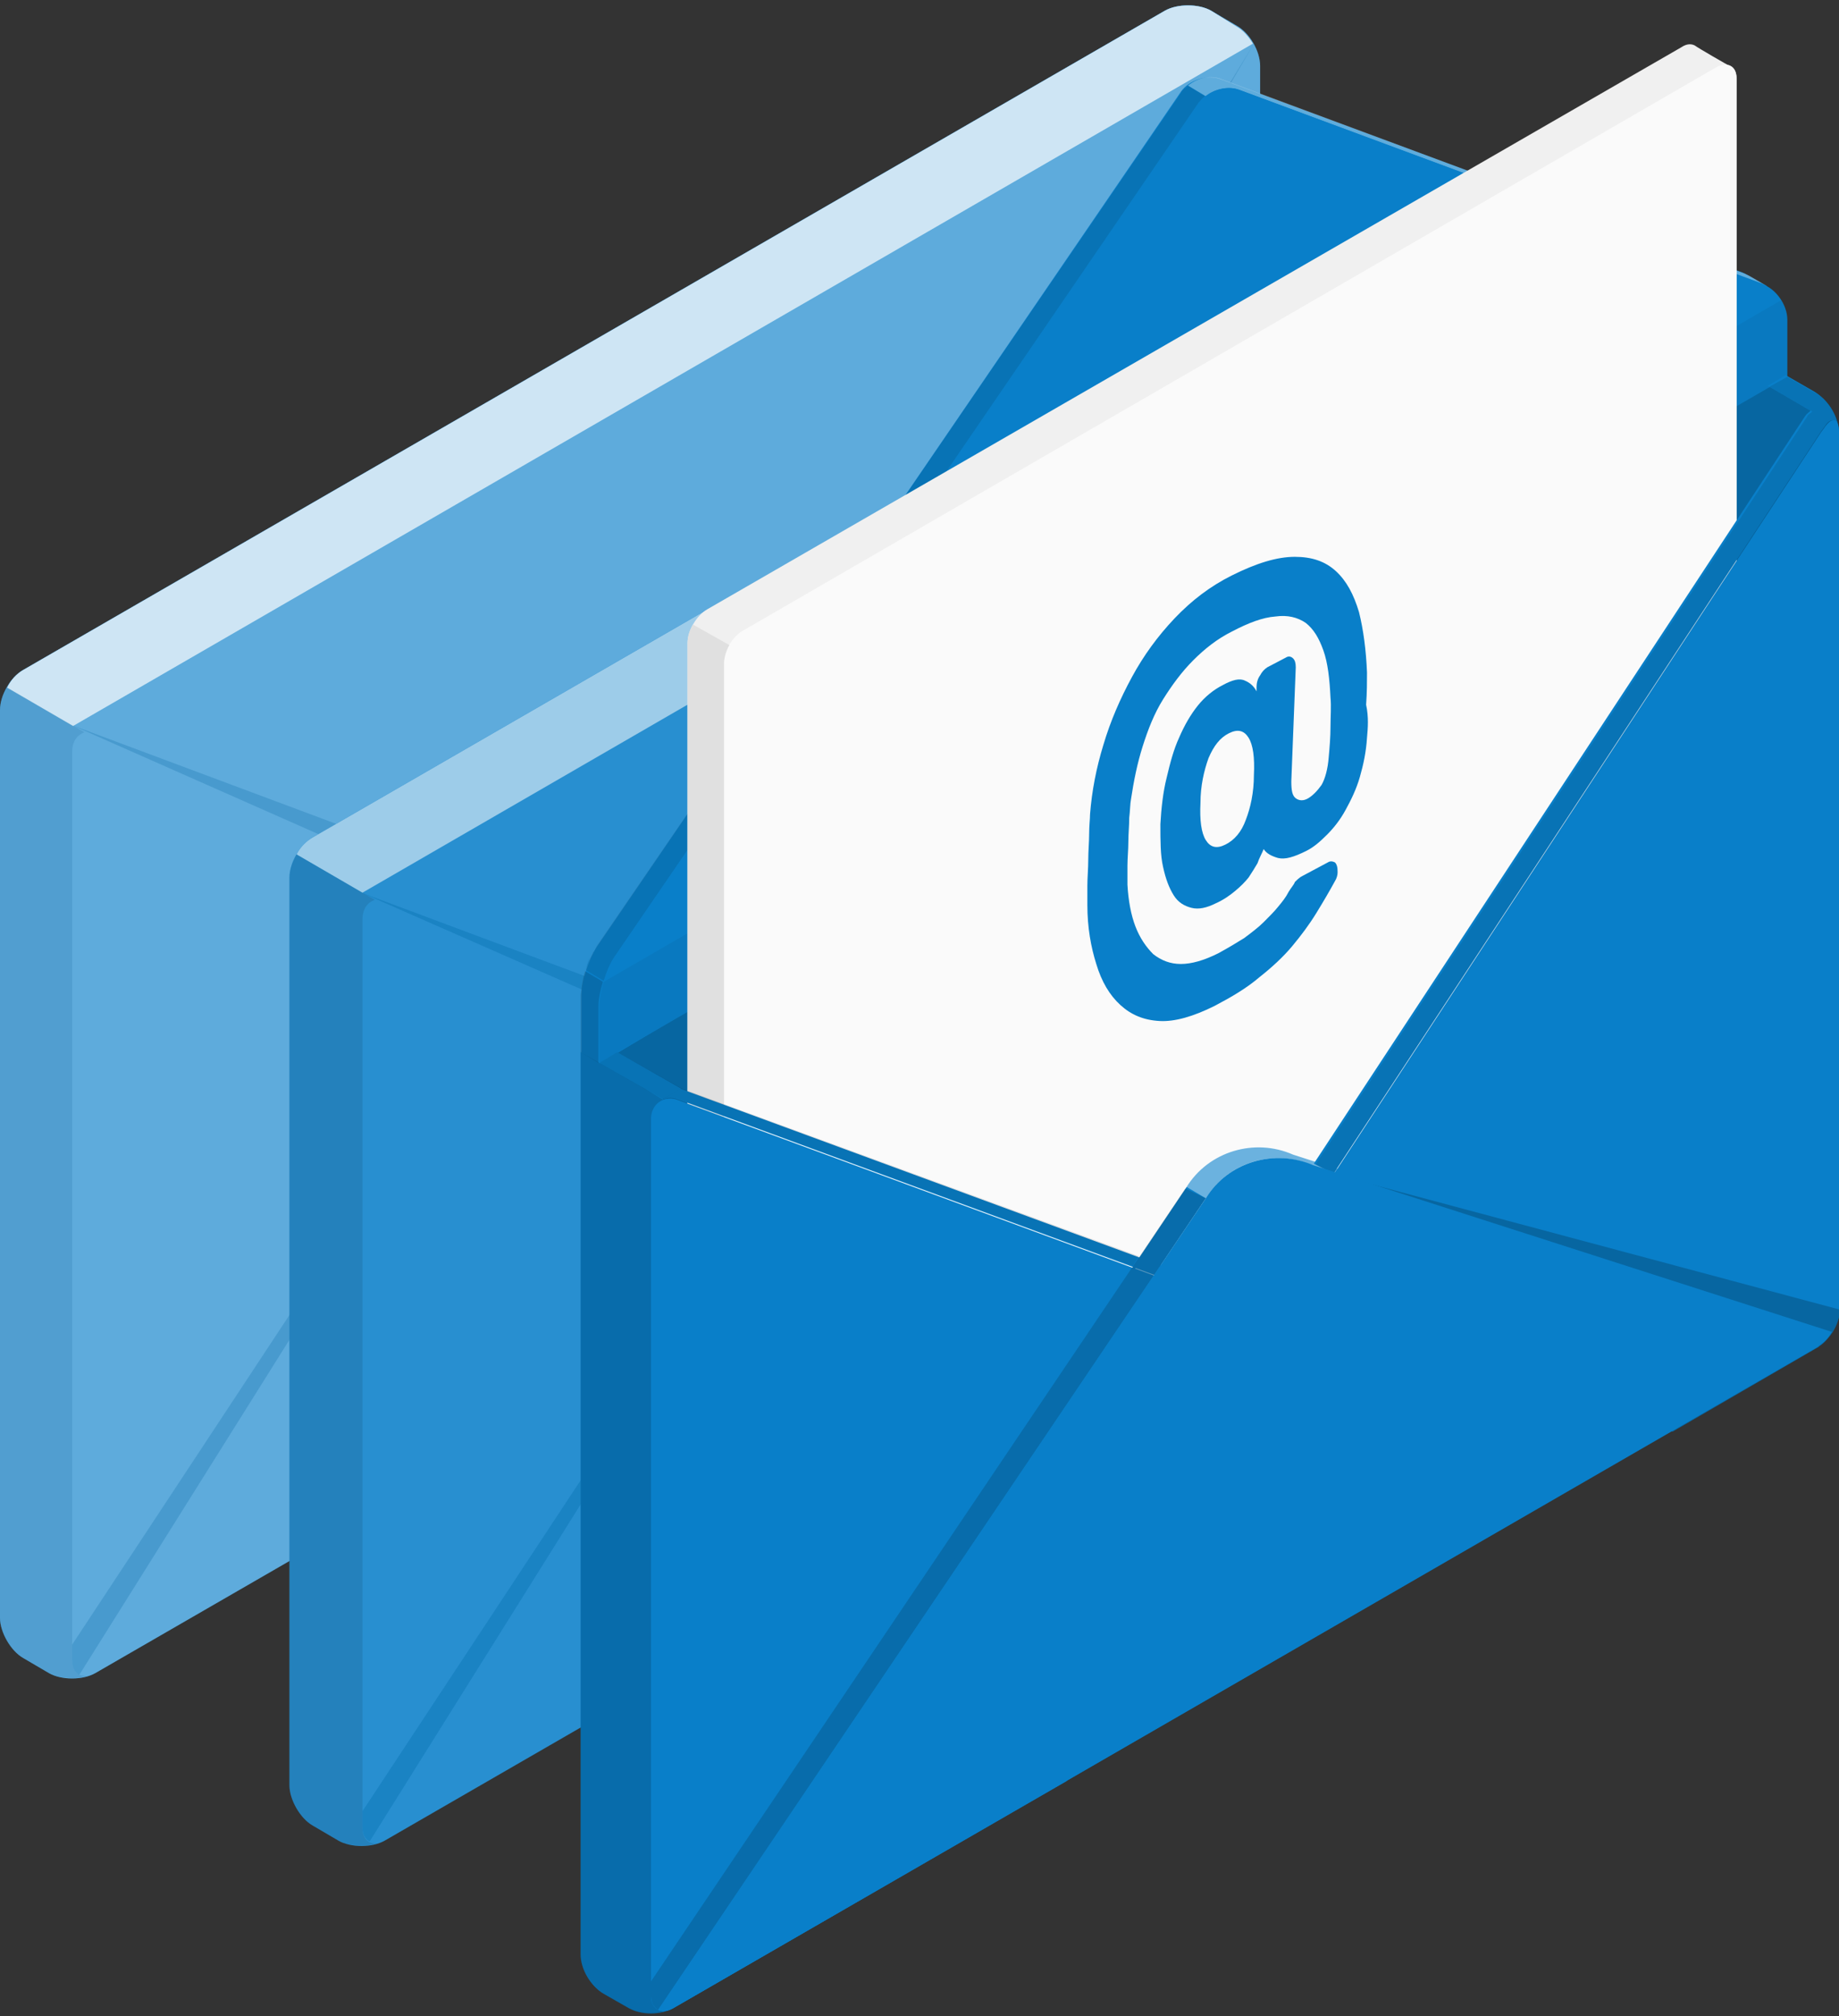 <svg width="230" height="252" viewBox="0 0 230 252" fill="none" xmlns="http://www.w3.org/2000/svg">
<rect x="0" y="0" width="230" height="252" fill="#333333" stroke="none"/>
<g clip-path="url(#clip0)">
<path d="M0 88.755C0 86.862 1.337 84.635 2.896 83.744L145.685 1.339C147.245 0.448 149.918 0.448 151.477 1.339L154.707 3.232C156.266 4.123 157.603 6.35 157.603 8.243V121.717C157.603 123.498 156.266 125.837 154.707 126.728L11.918 209.132C10.358 210.023 7.685 210.023 6.126 209.132L2.896 207.239C1.337 206.348 0 204.01 0 202.228V88.755Z" fill="#097FC9"/>
<g opacity="0.7">
<g opacity="0.7">
<path opacity="0.7" d="M0 88.755C0 86.862 1.337 84.635 2.896 83.744L145.685 1.339C147.245 0.448 149.918 0.448 151.477 1.339L154.707 3.232C156.266 4.123 157.603 6.35 157.603 8.243V121.717C157.603 123.498 156.266 125.837 154.707 126.728L11.918 209.132C10.358 210.023 7.685 210.023 6.126 209.132L2.896 207.239C1.337 206.348 0 204.01 0 202.228V88.755Z" fill="white"/>
</g>
</g>
<path d="M0.891 85.971L9.133 90.759L156.712 5.459C156.155 4.568 155.487 3.789 154.707 3.343L151.477 1.339C149.918 0.448 147.245 0.448 145.685 1.339L2.896 83.744C2.116 84.189 1.337 84.969 0.891 85.971Z" fill="#097FC9"/>
<path opacity="0.8" d="M0.891 85.971L9.133 90.759L156.712 5.459C156.155 4.568 155.487 3.789 154.707 3.343L151.477 1.339C149.918 0.448 147.245 0.448 145.685 1.339L2.896 83.744C2.116 84.189 1.337 84.969 0.891 85.971Z" fill="white"/>
<path opacity="0.1" d="M0 88.755V202.228C0 204.121 1.337 206.348 2.896 207.239L6.126 209.132C6.349 209.244 6.683 209.355 6.906 209.466C7.24 209.578 7.685 209.689 8.131 209.689C8.91 209.8 9.69 209.8 10.47 209.578C10.693 209.578 10.804 209.466 11.027 209.466C11.138 209.466 11.249 209.355 11.361 209.355C10.804 209.578 10.358 209.466 9.913 209.355C9.356 209.021 9.022 208.464 9.022 207.462V93.989C9.022 92.764 9.579 91.873 10.581 91.539L9.022 90.648L0.78 85.859C0.334 86.862 0 87.864 0 88.755Z" fill="#097FC9"/>
<path opacity="0.05" d="M0 88.755V202.228C0 204.121 1.337 206.348 2.896 207.239L6.126 209.132C6.349 209.244 6.683 209.355 6.906 209.466C7.24 209.578 7.685 209.689 8.131 209.689C8.91 209.8 9.69 209.8 10.47 209.578C10.693 209.578 10.804 209.466 11.027 209.466C11.138 209.466 11.249 209.355 11.361 209.355C10.804 209.578 10.358 209.466 9.913 209.355C9.356 209.021 9.022 208.464 9.022 207.462V93.989C9.022 92.764 9.579 91.873 10.581 91.539L9.022 90.648L0.78 85.859C0.334 86.862 0 87.864 0 88.755Z" fill="black"/>
<path opacity="0.2" d="M9.022 90.648L77.632 116.26C82.533 118.042 87.99 116.26 90.886 111.917L101.913 95.102L156.823 5.459L104.029 95.659L157.603 121.717C157.603 122.607 157.269 123.721 156.712 124.612L103.918 95.993L91.109 116.483C88.213 121.16 82.199 123.053 77.187 120.714L68.053 116.706L9.913 209.355C9.356 209.021 9.022 208.464 9.022 207.462V205.569L67.719 116.594L9.022 90.648Z" fill="#097FC9"/>
<path opacity="0.05" d="M9.022 90.648L77.632 116.26C82.533 118.042 87.99 116.26 90.886 111.917L101.913 95.102L156.823 5.459L104.029 95.659L157.603 121.717C157.603 122.607 157.269 123.721 156.712 124.612L103.918 95.993L91.109 116.483C88.213 121.16 82.199 123.053 77.187 120.714L68.053 116.706L9.913 209.355C9.356 209.021 9.022 208.464 9.022 207.462V205.569L67.719 116.594L9.022 90.648Z" fill="black"/>
<path d="M36.199 109.69C36.199 107.797 37.535 105.57 39.095 104.679L181.884 22.274C183.443 21.383 186.116 21.383 187.676 22.274L190.906 24.167C192.465 25.058 193.802 27.285 193.802 29.178V142.652C193.802 144.434 192.465 146.772 190.906 147.663L48.116 230.068C46.557 230.958 43.884 230.958 42.325 230.068L39.095 228.174C37.535 227.284 36.199 224.945 36.199 223.163V109.69Z" fill="#097FC9"/>
<g opacity="0.5">
<g opacity="0.5">
<path opacity="0.5" d="M36.199 109.69C36.199 107.797 37.535 105.57 39.095 104.679L181.884 22.274C183.443 21.383 186.116 21.383 187.676 22.274L190.906 24.167C192.465 25.058 193.802 27.285 193.802 29.178V142.652C193.802 144.434 192.465 146.772 190.906 147.663L48.116 230.068C46.557 230.958 43.884 230.958 42.325 230.068L39.095 228.174C37.535 227.284 36.199 224.945 36.199 223.163V109.69Z" fill="white"/>
</g>
</g>
<path d="M37.09 106.795L45.332 111.583L192.911 26.283C192.354 25.392 191.685 24.613 190.906 24.167L187.676 22.274C186.116 21.383 183.443 21.383 181.884 22.274L39.095 104.679C38.315 105.124 37.535 105.904 37.09 106.795Z" fill="#097FC9"/>
<path opacity="0.6" d="M37.09 106.795L45.332 111.583L192.911 26.283C192.354 25.392 191.685 24.613 190.906 24.167L187.676 22.274C186.116 21.383 183.443 21.383 181.884 22.274L39.095 104.679C38.315 105.124 37.535 105.904 37.09 106.795Z" fill="white"/>
<path opacity="0.1" d="M36.199 109.69V223.163C36.199 225.056 37.535 227.284 39.095 228.174L42.325 230.068C42.547 230.179 42.882 230.29 43.104 230.402C43.438 230.513 43.884 230.624 44.33 230.624C45.109 230.736 45.889 230.736 46.669 230.513C46.891 230.513 47.003 230.402 47.225 230.402C47.337 230.402 47.448 230.29 47.559 230.29C47.003 230.513 46.557 230.402 46.223 230.29C45.666 229.956 45.332 229.399 45.332 228.397V114.924C45.332 113.699 45.889 112.808 46.891 112.474L45.332 111.583L37.09 106.795C36.533 107.797 36.199 108.799 36.199 109.69Z" fill="black"/>
<path opacity="0.4" d="M45.221 111.583L113.831 137.195C118.732 138.977 124.189 137.195 127.085 132.852L138.112 116.037L192.911 26.283L140.228 116.594L193.802 142.652C193.802 143.543 193.468 144.656 192.911 145.547L140.117 116.817L127.308 137.307C124.412 141.984 118.397 143.877 113.385 141.538L104.252 137.529L46.223 230.179C45.666 229.845 45.332 229.288 45.332 228.286V226.393L104.029 137.418L45.221 111.583Z" fill="#097FC9"/>
<path opacity="0.05" d="M45.221 111.583L113.831 137.195C118.732 138.977 124.189 137.195 127.085 132.852L138.112 116.037L192.911 26.283L140.228 116.594L193.802 142.652C193.802 143.543 193.468 144.656 192.911 145.547L140.117 116.817L127.308 137.307C124.412 141.984 118.397 143.877 113.385 141.538L104.252 137.529L46.223 230.179C45.666 229.845 45.332 229.288 45.332 228.286V226.393L104.029 137.418L45.221 111.583Z" fill="black"/>
<path d="M72.731 131.516L221.313 45.771L227.216 49.223C228.775 50.114 230 52.341 230 54.011V163.587C230 165.369 228.775 167.485 227.216 168.375L84.204 251.003C82.644 251.894 80.194 251.894 78.635 251.003L75.516 249.221C73.957 248.33 72.731 246.103 72.731 244.433V131.516Z" fill="#097FC9"/>
<path opacity="0.2" d="M72.731 131.516L221.313 45.771L227.216 49.223C228.775 50.114 230 52.341 230 54.011V163.587C230 165.369 228.775 167.485 227.216 168.375L84.204 251.003C82.644 251.894 80.194 251.894 78.635 251.003L75.516 249.221C73.957 248.33 72.731 246.103 72.731 244.433V131.516Z" fill="black"/>
<path d="M220.421 36.083L220.978 35.748L218.639 34.412C218.417 34.301 218.194 34.19 217.971 34.078L152.702 9.914C150.92 9.245 148.693 10.025 147.69 11.473L74.625 118.376C73.623 119.935 72.731 122.607 72.731 124.501C72.731 127.507 72.731 131.627 72.731 131.627L74.959 132.964L221.201 45.882V38.755C221.201 37.753 220.978 36.862 220.421 36.083Z" fill="#097FC9"/>
<path opacity="0.1" d="M150.697 12.029C150.363 12.252 150.14 12.586 149.918 12.809L76.852 119.601C76.295 120.38 75.85 121.494 75.516 122.607L73.288 121.271C73.4 120.714 73.622 120.158 73.845 119.712C73.956 119.489 74.068 119.267 74.179 119.044C74.179 119.044 74.179 118.933 74.29 118.933C74.402 118.71 74.513 118.487 74.625 118.265L147.801 11.473C147.913 11.361 148.024 11.139 148.136 11.027C148.247 10.916 148.358 10.804 148.581 10.693L150.697 12.029Z" fill="black"/>
<path opacity="0.35" d="M220.978 35.748C220.755 35.637 220.533 35.526 220.31 35.414L155.041 11.25C153.705 10.693 151.922 11.139 150.809 12.029L148.581 10.693C149.806 9.691 151.477 9.357 152.814 9.914L218.194 34.19C218.416 34.301 218.639 34.412 218.862 34.524L220.978 35.748Z" fill="white"/>
<path d="M74.179 118.933C74.291 118.71 74.402 118.487 74.625 118.265C74.402 118.487 74.291 118.71 74.179 118.933Z" fill="#097FC9"/>
<path d="M148.136 11.139C148.247 11.027 148.358 10.916 148.581 10.804C148.358 10.804 148.247 10.916 148.136 11.139Z" fill="#097FC9"/>
<path d="M73.177 121.383C73.4 120.826 73.511 120.269 73.734 119.712C73.622 120.269 73.4 120.826 73.177 121.383Z" fill="#097FC9"/>
<path d="M73.845 119.712C73.957 119.489 74.068 119.267 74.179 119.044C74.068 119.267 73.957 119.489 73.845 119.712Z" fill="#097FC9"/>
<path opacity="0.2" d="M147.69 11.584C147.801 11.473 147.913 11.25 148.024 11.139C147.913 11.25 147.801 11.361 147.69 11.584Z" fill="black"/>
<path d="M150.029 12.809L76.852 119.601C75.85 121.16 74.959 123.832 74.959 125.725C74.959 128.732 74.959 132.852 74.959 132.852L223.54 47.107V39.98C223.54 38.087 222.092 36.083 220.421 35.526L155.041 11.25C153.259 10.582 151.032 11.361 150.029 12.809Z" fill="#097FC9"/>
<path opacity="0.05" d="M223.54 39.98C223.54 39.089 223.206 38.198 222.76 37.53L75.516 122.719C75.182 123.721 74.959 124.835 74.959 125.725C74.959 128.732 74.959 132.852 74.959 132.852L223.54 47.107V39.98Z" fill="black"/>
<path d="M217.191 9.914C217.191 9.134 216.968 8.577 216.523 8.355C216.077 8.132 212.402 6.016 211.956 5.682C211.511 5.459 210.954 5.459 210.286 5.905L88.436 76.171C87.099 76.951 85.985 78.844 85.985 80.403V226.281C85.985 227.061 86.208 227.618 86.654 227.84C87.099 228.063 90.775 230.179 91.22 230.402C91.666 230.624 92.223 230.624 92.891 230.179L214.741 159.912C216.077 159.133 217.191 157.24 217.191 155.792V9.914Z" fill="#F0F0F0"/>
<path d="M92.891 230.29L214.741 159.912C216.077 159.133 217.191 157.24 217.191 155.681V9.802C217.191 8.243 216.077 7.686 214.741 8.355L92.891 78.844C91.554 79.623 90.44 81.516 90.44 83.076V228.954C90.552 230.402 91.554 231.07 92.891 230.29Z" fill="#FAFAFA"/>
<path d="M170.968 92.207C170.857 93.989 170.523 95.548 170.077 97.107C169.632 98.666 168.964 100.002 168.295 101.227C167.627 102.452 166.847 103.454 165.956 104.345C165.065 105.236 164.286 105.904 163.395 106.349C161.835 107.129 160.722 107.463 159.83 107.24C159.051 107.017 158.383 106.683 158.048 106.127C157.826 106.683 157.491 107.24 157.269 107.908C156.935 108.465 156.6 109.022 156.155 109.69C155.709 110.247 155.153 110.804 154.484 111.36C153.816 111.917 153.036 112.474 152.034 112.919C150.92 113.476 149.918 113.699 149.027 113.476C148.136 113.253 147.356 112.808 146.799 111.917C146.242 111.026 145.797 109.913 145.462 108.354C145.128 106.906 145.128 105.124 145.128 103.009C145.24 101.004 145.462 99 145.908 97.218C146.353 95.325 146.799 93.654 147.467 92.207C148.136 90.648 148.915 89.311 149.806 88.198C150.697 87.084 151.811 86.194 152.925 85.637C154.15 84.969 155.041 84.746 155.709 85.08C156.266 85.303 156.823 85.748 157.157 86.416V85.859C157.157 85.414 157.269 84.857 157.603 84.412C157.826 83.966 158.16 83.632 158.494 83.41L160.833 82.185C161.167 81.962 161.501 82.073 161.724 82.296C161.947 82.519 162.058 82.853 162.058 83.41L161.501 97.663C161.501 98.777 161.613 99.445 162.058 99.779C162.504 100.113 163.06 100.113 163.617 99.779C164.174 99.445 164.731 98.888 165.288 98.109C165.734 97.329 166.068 96.104 166.179 94.657C166.291 93.432 166.402 92.096 166.402 90.871C166.402 89.534 166.513 88.309 166.402 87.196C166.291 84.857 166.068 82.853 165.511 81.294C164.954 79.735 164.286 78.621 163.283 77.842C162.281 77.174 161.056 76.84 159.496 77.062C157.937 77.174 156.155 77.842 154.039 78.955C152.257 79.846 150.697 81.071 149.249 82.519C147.801 83.966 146.576 85.637 145.462 87.418C144.349 89.2 143.569 91.205 142.901 93.32C142.232 95.436 141.787 97.663 141.453 99.891C141.341 100.447 141.341 101.338 141.23 102.229C141.23 103.231 141.119 104.233 141.119 105.236C141.119 106.238 141.007 107.24 141.007 108.242C141.007 109.245 141.007 110.024 141.007 110.581C141.119 112.585 141.453 114.367 142.01 115.815C142.567 117.262 143.346 118.376 144.237 119.267C145.24 120.046 146.353 120.492 147.69 120.492C149.027 120.492 150.586 120.046 152.368 119.155C153.593 118.487 154.707 117.819 155.598 117.262C156.489 116.594 157.38 115.926 158.048 115.258C158.717 114.59 159.385 113.922 159.83 113.365C160.387 112.697 160.833 112.14 161.167 111.472C161.501 110.915 161.835 110.581 161.947 110.247C162.169 110.024 162.392 109.801 162.726 109.579L166.068 107.797C166.402 107.574 166.736 107.686 166.959 107.797C167.182 108.02 167.293 108.354 167.293 109.022C167.293 109.356 167.182 109.801 166.959 110.135C166.291 111.36 165.511 112.697 164.62 114.144C163.729 115.592 162.726 116.928 161.613 118.265C160.499 119.601 159.051 120.937 157.491 122.162C155.932 123.498 154.039 124.612 151.922 125.725C149.249 127.062 146.91 127.73 145.017 127.619C143.012 127.507 141.453 126.839 140.116 125.614C138.78 124.389 137.777 122.719 137.109 120.492C136.441 118.376 135.995 115.926 135.995 113.142C135.995 112.585 135.995 111.694 135.995 110.692C135.995 109.69 136.106 108.576 136.106 107.463C136.106 106.349 136.218 105.236 136.218 104.233C136.218 103.231 136.329 102.34 136.329 101.784C136.552 98.888 137.109 95.993 138 93.098C138.891 90.091 140.116 87.307 141.564 84.635C143.012 81.962 144.794 79.512 146.91 77.285C149.027 75.058 151.366 73.276 154.039 71.94C157.157 70.381 159.719 69.601 161.947 69.601C164.063 69.601 165.734 70.158 167.07 71.383C168.407 72.608 169.298 74.278 169.966 76.505C170.523 78.733 170.857 81.294 170.968 84.078C170.968 85.191 170.968 86.528 170.857 88.087C171.191 89.646 171.08 90.982 170.968 92.207ZM150.14 100.336C150.029 102.563 150.252 104.122 150.809 105.013C151.366 105.904 152.145 106.127 153.259 105.57C154.373 105.013 155.264 104.011 155.821 102.452C156.378 101.004 156.823 99.111 156.823 96.884C156.935 94.657 156.712 93.098 156.155 92.207C155.598 91.316 154.818 91.093 153.705 91.65C152.591 92.207 151.811 93.209 151.143 94.768C150.586 96.327 150.14 98.22 150.14 100.336Z" fill="#097FC9"/>
<path d="M90.441 228.954C90.441 229.622 90.663 230.179 90.998 230.402C90.218 229.956 86.988 228.063 86.654 227.84C86.208 227.618 85.985 227.061 85.985 226.281V80.403C85.985 79.623 86.208 78.844 86.654 78.064L91.22 80.626C90.775 81.405 90.552 82.296 90.552 82.964V228.954H90.441Z" fill="#E0E0E0"/>
<path d="M226.213 165.035C226.213 165.146 226.102 165.146 226.102 165.257L164.174 145.658C159.274 143.543 153.593 145.213 150.809 149.779L84.649 248.107L82.199 249.555C81.419 250.001 80.751 250.001 80.305 249.778L148.358 148.442C151.143 143.877 156.935 142.206 161.724 144.322L226.213 165.035Z" fill="#097FC9"/>
<path opacity="0.4" d="M144.683 159.467L144.794 159.355L84.649 248.107L82.199 249.555C81.419 250.001 80.751 250.001 80.305 249.778L142.344 158.019L144.683 159.467Z" fill="white"/>
<path opacity="0.4" d="M226.213 165.035C226.213 165.146 226.102 165.146 226.102 165.257L164.174 145.658C159.274 143.543 153.593 145.213 150.809 149.779L148.358 148.331C151.143 143.877 156.823 142.095 161.724 144.211L226.213 165.035Z" fill="white"/>
<path d="M229.889 53.343C229.778 52.563 229.332 52.341 228.775 52.675C228.552 52.786 228.33 53.12 228.107 53.454L227.773 53.9L166.736 146.772L157.603 159.467C156.601 160.914 154.373 161.805 152.591 161.36L144.683 159.467L84.538 137.307C84.092 137.195 83.647 137.195 83.313 137.307C83.201 137.307 82.979 137.418 82.867 137.418L85.095 136.082L142.678 157.24L150.252 159.912C152.034 160.358 154.262 159.467 155.264 158.019L164.397 145.324L225.768 52.007C225.991 51.673 226.213 51.561 226.436 51.339L221.09 48.221L223.318 46.884L226.993 49C228.552 50.002 229.666 51.673 229.889 53.343Z" fill="#097FC9"/>
<path opacity="0.4" d="M166.736 146.661L157.603 159.355C156.601 160.803 154.373 161.694 152.591 161.249L144.683 159.355L144.794 159.244L145.129 158.687L150.252 159.912C152.034 160.358 154.262 159.467 155.264 158.019L164.286 145.436L166.736 146.661Z" fill="white"/>
<path opacity="0.1" d="M227.216 49.223L223.54 47.107L221.313 48.332L226.659 51.45C226.436 51.673 226.102 51.784 225.991 52.118L164.62 145.436L164.509 145.547L166.736 146.772L227.884 53.9L228.218 53.454C228.441 53.12 228.664 52.898 228.887 52.675C229.443 52.341 229.889 52.563 230 53.343C229.666 51.673 228.552 50.002 227.216 49.223Z" fill="black"/>
<path d="M85.763 139.088L72.62 131.516V244.321C72.62 246.103 73.845 248.219 75.405 249.11L78.523 250.891C80.083 251.782 82.533 251.782 84.092 250.891L85.763 250.112V139.088Z" fill="#097FC9"/>
<path opacity="0.15" d="M85.763 139.088L72.62 131.516V244.321C72.62 246.103 73.845 248.219 75.405 249.11L78.523 250.891C80.083 251.782 82.533 251.782 84.092 250.891L85.763 250.112V139.088Z" fill="black"/>
<path d="M230 54.011V163.587C230 164.478 229.666 165.48 229.109 166.371C228.664 167.151 228.107 167.819 227.438 168.264H227.327C227.216 168.264 227.216 168.375 227.104 168.375L84.203 251.003C83.424 251.448 82.755 251.448 82.31 251.225C81.865 251.003 81.53 250.557 81.419 249.889C81.419 249.778 81.419 249.555 81.419 249.444V139.868C81.419 138.086 82.867 136.973 84.538 137.418L144.683 159.578L152.591 161.471C154.373 161.917 156.601 161.026 157.603 159.578L166.736 146.883L227.772 54.011L228.107 53.566C229.109 52.007 230 52.23 230 54.011Z" fill="#097FC9"/>
<path d="M227.216 168.487C227.327 168.487 227.327 168.375 227.438 168.375L227.55 168.264C228.218 167.819 228.775 167.15 229.221 166.482C229.777 165.591 230.112 164.589 230.112 163.698L166.848 146.772L209.172 178.954L227.216 168.487Z" fill="#097FC9"/>
<path opacity="0.2" d="M227.216 168.487C227.327 168.487 227.327 168.375 227.438 168.375L227.55 168.264C228.218 167.819 228.775 167.15 229.221 166.482C229.777 165.591 230.112 164.589 230.112 163.698L166.848 146.772L209.172 178.954L227.216 168.487Z" fill="black"/>
<path d="M81.419 249.332C81.419 250.223 81.753 250.891 82.31 251.225C82.755 251.448 83.424 251.448 84.203 251.003L133.433 222.607L144.683 159.467L81.419 247.551V249.332Z" fill="#097FC9"/>
<path opacity="0.15" d="M150.809 149.779L82.31 251.225C81.753 250.891 81.419 250.335 81.419 249.444V247.662L148.247 148.554L150.809 149.779Z" fill="black"/>
<path d="M229.109 166.482C228.664 167.262 228.107 167.819 227.438 168.264L227.327 168.375L84.204 251.003C83.424 251.448 82.756 251.448 82.31 251.225L150.809 149.779C153.593 145.213 159.385 143.543 164.286 145.658L229.109 166.482Z" fill="#097FC9"/>
<path opacity="0.15" d="M73.177 121.383L75.405 122.719C75.07 123.832 74.848 124.835 74.848 125.725C74.848 128.732 74.848 132.852 74.848 132.852L72.62 131.516C72.62 131.516 72.62 127.507 72.62 124.389C72.731 123.498 72.843 122.496 73.177 121.383Z" fill="black"/>
<path d="M85.206 136.082L82.867 137.418L80.639 136.082L74.959 132.852L77.187 131.516L85.206 136.082Z" fill="#097FC9"/>
<path opacity="0.1" d="M85.317 136.082L77.187 131.516L74.959 132.852L80.639 136.082L82.978 137.418C83.09 137.307 83.312 137.307 83.424 137.307C83.758 137.195 84.204 137.195 84.649 137.307L89.216 138.977L141.676 158.242L142.455 157.017L85.317 136.082Z" fill="black"/>
</g>
<defs>
<clipPath id="clip0">
<rect width="230" height="251" fill="white" transform="translate(0 0.671)"/>
</clipPath>
</defs>
</svg>

